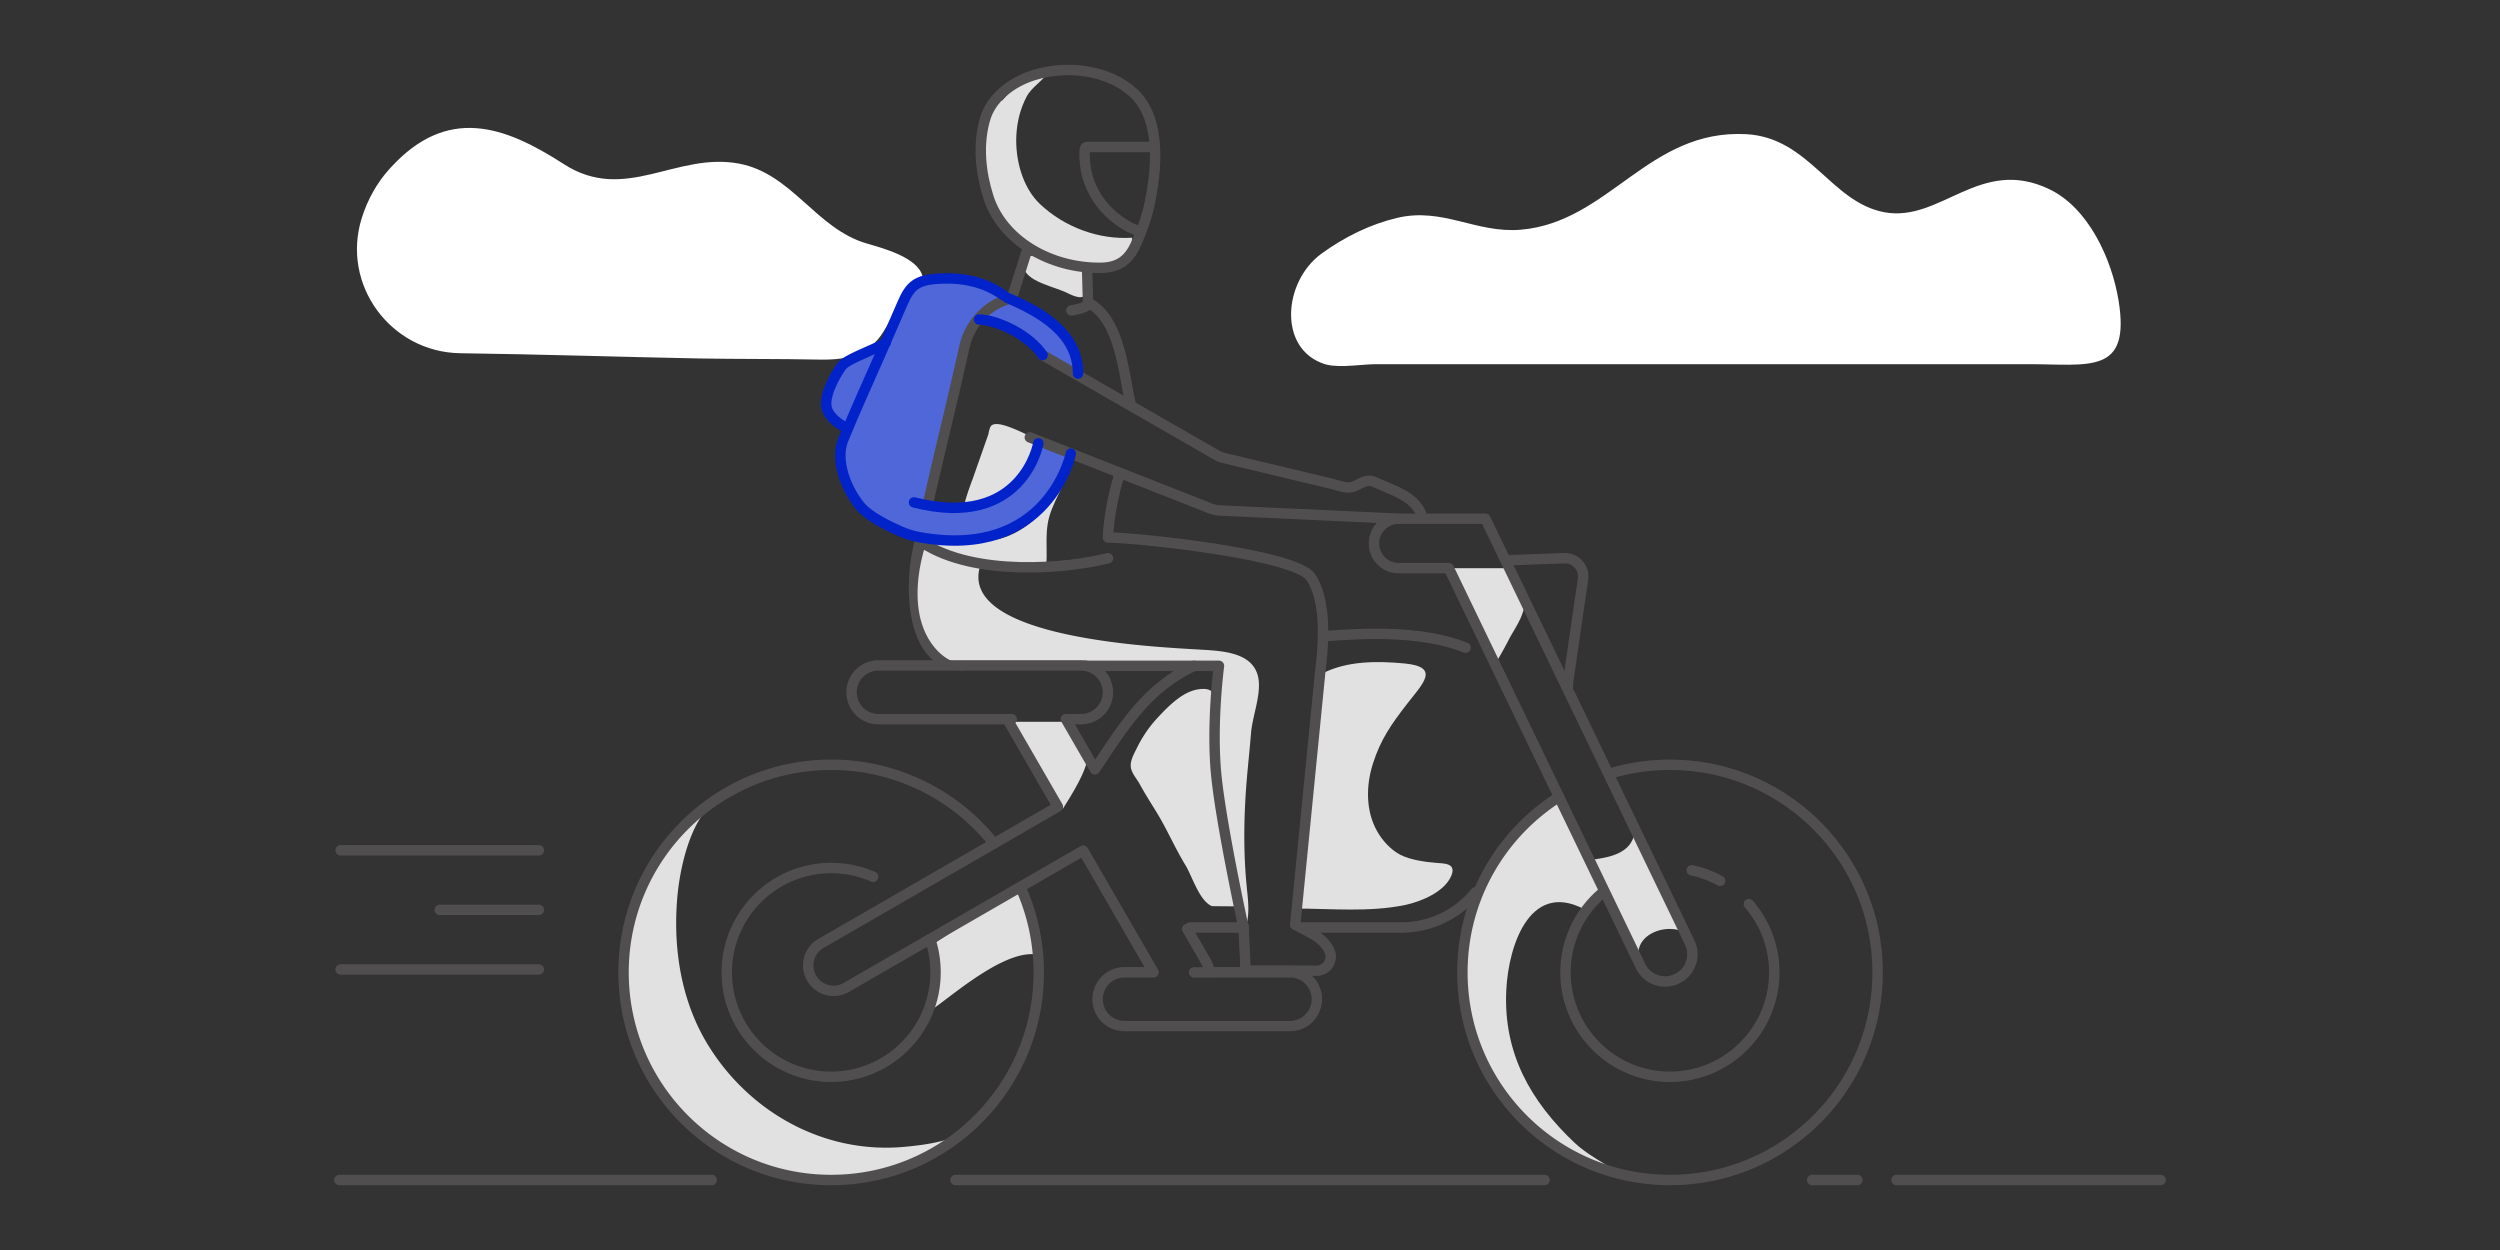 <svg xmlns="http://www.w3.org/2000/svg" width="240" height="120" viewBox="0 0 240 120">
    <rect x="0" y="0" width="240" height="120" fill="#333333" stroke="none"/>
    <g fill="none" fill-rule="evenodd">
        <path fill="#5067DA" fill-rule="nonzero" d="M91.63 37.1l-1.56 5.94c-.46 1.73-.91 3.47-1.17 5.24 1.97 1.05 4.37.29 6.46-.48.73-.27 1.47-.55 2.04-1.08.49-.45.82-1.06 1.14-1.65.33-.63.67-1.25 1-1.88.1-.19.21-.39.41-.47.18-.08.38-.03.57.01.53.12 1.07.24 1.51.57.43.33.72.91.53 1.42-.13.35-.44.59-.7.85-.71.72-1.06 1.7-1.68 2.5-.46.59-1.05 1.06-1.67 1.48-2.91 1.98-6.61 3-10.01 2.12-1.05-.27-2.05-.71-3.03-1.19-.91-.45-1.83-.93-2.55-1.64-2.01-1.97-2.16-5.19-1.46-7.91-.39-.29-.78-.58-1.16-.87-.22-.17-.45-.34-.61-.57-.23-.35-.27-.8-.24-1.22.1-1.26.75-2.47 1.76-3.23 1.08-.82 2.51-1.14 3.45-2.12 1.16-1.21 1.28-3.13 2.37-4.41 1.1-1.29 2.92-1.65 4.61-1.82.75-.08 1.52-.13 2.24.07.71.2 1.32.64 1.94 1.04 1.55 1.01 3.21 1.87 4.64 3.03 1.44 1.16 2.67 2.71 2.98 4.53-.76.18-1.51-.26-2.14-.72-1.97-1.42-3.99-3.45-6.48-3.89-1.39-.25-1.51.87-1.92 2.02-.5 1.41-.89 2.87-1.27 4.33z"/>
        <path fill="#E1E1E1" fill-rule="nonzero" d="M116.34 86.99l3.04.03c.22-.19-1.1-.49-1.06-.87.14-1.15-.38-2.91-.48-3.68-.19-1.43-.56-2.85-.8-4.28-.29-1.71-.08-3.3-.21-5-.13-1.67-.33-3.34-.43-5.02a8.98 8.98 0 0 1 0-1.16c.02-.27.14-.36-.07-.6-.31-.36-1.01-.29-1.42-.21-1.44.26-2.78 1.63-3.74 2.66-.85.91-1.49 1.85-2.04 2.97-.25.51-.61 1.13-.58 1.72.03.62.56 1.18.85 1.7.52.96 1.1 1.86 1.67 2.79.99 1.63 1.74 3.39 2.74 5.03.65 1.07 1.32 3.4 2.53 3.92zM99.64 42.17c-.09-.03-.17-.09-.26-.09-.87-.33-3.54-1.85-4.21-1.22-.14.13-.22.47-.29.84l-1.52 4.32c-.2.52-.38 1.04-.53 1.51-.16.5-.27.94-.31 1.25 1.6.64 3.61-.85 4.63-1.96.82-.89 2.34-2.47 2.58-3.7l-.09-.95zM104.33 72.13c-.4-.85-1.48-1.96-1.62-2.84h-5.59c.21 0 .82 1.48 1.34 2.79l3.58 5.56c.39-.67 2.85-4.3 2.29-5.51z"/>
        <path stroke="#514E4F" stroke-linecap="round" stroke-linejoin="round" d="M92.45 63.87c-4.95.05-5.14-7.28-4.37-10.88.09-.42.18-.84.27-1.27M100.09 34.09l16.6 9.54c.24.15.5.26.77.33l6.1 1.46 4.39 1.05c.44.11.93.29 1.38.33.65.06 1.06-.37 1.63-.55.61-.2.86-.04 1.42.21 1.46.66 3.34 1.21 4.04 2.84M98.86 41.99l16.93 6.66c.43.21.9.34 1.37.36l16.79.77"/>
        <path fill="#E1E1E1" fill-rule="nonzero" d="M94.08 54.38c-2.06 6.98 17.2 7.74 21.26 7.99 2.13.13 5.23.27 5.5 3 .15 1.56-.6 3.4-.74 4.99-.18 2.23-.45 4.42-.56 6.69-.14 2.68-.12 5.35.14 8.03.16 1.59.33 2.77-.18 4.28-1.19-1.1-.92-3.64-.96-5.09-.06-2.06-.72-3.77-1.21-5.75-.34-1.36-.62-2.79-.69-4.19-.14-2.66.02-5.33.37-7.93.17-1.26.56-2.04-.72-2.59-1.25-.54-3.78.11-5.14.11H97.06c-2.7 0-5.35.58-7.28-1.69-2.34-2.75-1.87-6.95-.88-10.15 1.13-.17 2.36.46 3.3.99M138.99 54.55h5.59c.14.88 1.22 2 1.62 2.84.56 1.21-.89 3.06-1.4 4.1-.13.27-1.5 2.84-1.6 2.58-.65-1.62-1.41-3.21-2.12-4.81-.19-.4-1.74-4.71-2.09-4.71zM157.29 91.89c-.28-2.37 2.94-3.33 4.54-2.3a.498.498 0 0 0-.15-.17l-4.76-9.52c-.3 2.18-2.76 2.44-4.21 2.65M86.89 110.09c-7.68.74-14.92-3.25-18.93-9.79-2.58-4.21-3.36-9.26-2.94-14.14.23-2.72 1.23-7.51 3.64-9.19l-.48.17c-5.74 4.12-9.11 11.18-8.17 18.68 1.37 10.92 11.33 18.66 22.26 17.29a19.8 19.8 0 0 0 9.92-4.17c-1.61.71-3.55.99-5.3 1.15zM99.79 91.69c-.02-.27-.05-.54-.08-.82-.24-1.94-.76-3.78-1.5-5.49l-.14-.23-8.56 5.53c.13.47.23.96.3 1.47.2 1.56.02 3.07-.46 4.46.13.04.26.08.4.11 2.16-1.55 7.09-5.8 10.04-5.03z"/>
        <path fill="#E1E1E1" fill-rule="nonzero" d="M150.23 77c-.14-.14-.28-.27-.41-.39-5.48 3.55-9.11 9.72-9.11 16.74 0 9.15 6.17 16.86 14.58 19.2-1.39-.97-2.9-1.68-4.16-2.87-4.2-3.99-6.8-8.54-6.53-14.57.21-4.58 2.45-10.91 7.93-7.57l.24-.24c.25-.32.51-.63.8-.93.3-.42.48-.83.57-1.27l-3.91-8.1z"/>
        <path stroke="#514E4F" stroke-linecap="round" stroke-linejoin="round" d="M68.32 113.28H32.58M148.28 113.28H91.73M178.31 113.28h-4.34M207.42 113.28h-25.35M95.42 80.98a19.89 19.89 0 0 0-15.63-7.56c-11.01 0-19.93 8.92-19.93 19.93s8.92 19.93 19.93 19.93 19.93-8.92 19.93-19.93c0-2.92-.63-5.69-1.76-8.19"/>
        <path stroke="#514E4F" stroke-linecap="round" stroke-linejoin="round" d="M83.82 84.17c-1.23-.54-2.6-.84-4.03-.84-5.53 0-10.02 4.49-10.02 10.02 0 5.53 4.49 10.02 10.02 10.02 5.53 0 10.02-4.49 10.02-10.02 0-1.12-.18-2.19-.52-3.2M165.13 84.56c-.84-.46-1.75-.81-2.72-1.01M153.7 85.82a10.004 10.004 0 0 0-3.41 7.53c0 5.53 4.49 10.02 10.02 10.02 5.53 0 10.02-4.49 10.02-10.02 0-2.51-.92-4.8-2.44-6.55"/>
        <path stroke="#514E4F" stroke-linecap="round" stroke-linejoin="round" d="M149.67 76.5c-5.58 3.53-9.28 9.76-9.28 16.85 0 11.01 8.92 19.93 19.93 19.93s19.93-8.92 19.93-19.93-8.92-19.93-19.93-19.93c-1.96 0-3.85.28-5.64.81M96.87 69.34l4.68 8.1-22.74 13.13a2.426 2.426 0 0 0-.89 3.33 2.426 2.426 0 0 0 3.33.89l22.74-13.13 6.75 11.68h-2.79a2.58 2.58 0 1 0 0 5.16h15.89a2.58 2.58 0 1 0 0-5.16h-7.74a2.43 2.43 0 0 0-.32-1.02l-1.81-3.14M116.1 93.35h-1.47M150.52 65.85v-.29l1.45-9.97c.16-1.08-.7-2.04-1.8-2l-5.59.2"/>
        <path stroke="#514E4F" stroke-linecap="round" stroke-linejoin="round" d="M125.17 89.04h9.36c2.79 0 5.4-1.26 7.12-3.38M114.24 89.04h5.14M114.63 63.92c-4.59 2.15-6.82 5.91-9.52 9.94l-2.79-4.83M140.7 62.18c-2.15-.87-5.45-1.5-10.49-1.29-1.04.04-2.11.1-3.2.19"/>
        <path fill="#E1E1E1" fill-rule="nonzero" d="M124.28 87.22c3.47 0 7.19.37 10.6-.34 1.53-.32 3.8-1.25 4.45-2.82.5-1.21-.7-1.16-1.51-1.23-1.03-.08-2.44-.29-3.37-.76-.92-.47-1.74-1.37-2.24-2.26-1.12-1.97-1.08-4.42-.4-6.53.74-2.32 1.79-3.79 3.24-5.67 1.5-1.95 3.3-3.59-.24-3.92-2.56-.24-5.46-.26-7.81.94.41.01-.02.83-.13 1.36l-1.81 16.74M102.65 44.3c-.1 2.04-1.78 3.95-2.08 6.04-.2 1.33-.02 2.66-.13 3.92-.35-.02-.73.11-1.08.11h-8.19c-.35-.1-1.68-1.52-1.65-1.97.04-.5.44-.26.91-.31 1.54-.16 3.1-.03 4.63-.19 2.53-.26 5.19-2.35 6.22-4.67M98.51 24.57c-1.17 2.17 2.05 2.74 3.65 3.42.59.25 1.58.88 2.08.31.3-.34.09-1.64.06-2.07-.97-.51-2.19-.59-3.24-.98-.71-.28-1.7-.81-2.55-.68z"/>
        <path stroke="#514E4F" stroke-linecap="round" stroke-linejoin="round" d="M162.21 90.48L142.6 49.8h-8.33c-1.31 0-2.37 1.06-2.37 2.37s1.06 2.37 2.37 2.37h4.81l18.41 38.2c.63 1.3 2.19 1.85 3.49 1.22a2.594 2.594 0 0 0 1.23-3.48zM104.18 63.92h12.84s-.75 5.69-.25 10.57 2.61 14.56 2.61 14.56"/>
        <path stroke="#514E4F" stroke-linecap="round" stroke-linejoin="round" d="M102.71 69.04h1.07a2.58 2.58 0 1 0 0-5.16H84.33a2.58 2.58 0 1 0 0 5.16h12.79"/>
        <path fill="#E1E1E1" fill-rule="nonzero" d="M100.52 7.03c-.39.73-1.47 1.31-1.96 2.24-.61 1.16-.92 2.41-.99 3.71-.12 2.29.57 5 2.27 6.61 2.37 2.24 5.67 3.44 8.84 3.23.16 5.31-9.49 1.64-11.61-.07-2.13-1.71-3.02-4.63-2.78-7.27.11-1.23.16-5.72 1.93-5.84.99-1.19 2.64-2.64 4.3-2.61z"/>
        <path fill="#FFF" fill-rule="nonzero" d="M82.68 33.84c-1.2.6-2.6.71-4.09.68-3.87-.08-7.74-.04-11.6-.11-7.6-.15-15.19-.4-22.79-.5-6.7-.09-11.48-6.59-9.47-12.98.55-1.76 1.46-3.4 2.71-4.77 5.48-6.04 10.95-4.11 16.68-.41 5.89 3.81 10.78-1.19 16.85-.04 5.07.97 7.37 6.23 12.19 7.65 1.59.47 4.97 1.34 5.41 3.19-1.84 1.41-2.62 3.55-3.85 5.43-.58.89-1.27 1.47-2.04 1.86zM127.38 35.01c-.08-.02-.15-.04-.22-.06-4.49-1.45-3.98-7.91-.31-10.59 2.23-1.63 4.76-2.85 7.26-3.44 4.41-1.05 7.61 1.51 11.92 1.13 8.46-.75 12.22-9.66 21.6-9.17 6.05.32 8.11 6.51 13.24 7.49 5.42 1.03 9.18-5.39 15.84-2.22 3.8 1.8 6.03 6.76 6.67 10.69 1.17 7.17-2.78 6.12-8.71 6.12h-62.43c-1.36-.02-3.47.38-4.86.05z"/>
        <path stroke="#514E4F" stroke-linecap="round" stroke-linejoin="round" d="M127.01 61.09c-.02 1.25-.15 2.45-.27 3.42l-2.4 24.26"/>
        <path stroke="#514E4F" stroke-linecap="round" stroke-linejoin="round" d="M107.39 45.8c-1 3.37-1.02 5.8-1.02 5.8 2.56 0 17.98 1.58 19.47 3.81.97 1.46 1.21 3.63 1.17 5.69M108.55 38.91c-.7-3.22-1.04-8.31-4.1-9.87l-.09-3.27M89.14 48.08c1.2-5.28 2.28-9.52 3.45-14.81.51-2.33 2.38-4.2 4.64-4.66M97.25 28.29l1.26-4.01M99.28 7.2c-2.18.67-4.15 2.2-4.73 4.28-.68 2.42-.43 5.02.33 7.42 1.33 4.19 5.93 6.85 10.75 6.81 1.74-.01 2.71-.74 3.38-2.19.56-1.21 1.04-2.54 1.32-3.83.7-3.21 1.24-8.2-1.5-10.76-2.39-2.22-6.36-2.71-9.55-1.73z"/>
        <path stroke="#514E4F" stroke-linecap="round" stroke-linejoin="round" d="M110.67 14.11h-1.46-4.9c-.38 0-.1 2-.05 2.26.29 1.49 1.11 2.96 2.2 4.01.56.54 1.21 1.01 1.88 1.38.33.18.76.31 1.04.5M102.85 29.8c.64-.09 1.21-.26 1.62-.51M88.57 52.11c5.09 3.3 13.95 2.46 17.8 1.48"/>
        <path stroke="#0223C9" stroke-linecap="round" stroke-linejoin="round" d="M85.03 32.89c-.48.47-3.72 1.53-4.23 2.25-.68.95-1.83 3.04-1.39 4.2.27.72 1.12 1.42 1.81 1.69M96.7 28.59c3.16 1.34 6.79 3.38 6.79 7.27M100.09 34.09c-1.23-1.87-4.25-3.36-6.1-3.42M99.68 42.56s-1.48 8.33-11.94 5.67"/>
        <path stroke="#0223C9" stroke-linecap="round" stroke-linejoin="round" d="M102.8 43.55s-2.12 10.27-14.54 8.02c-.62-.11-1.22-.3-1.8-.55-1.14-.5-3.04-1.42-3.85-2.39-1.35-1.62-2.48-4.4-1.66-6.42 1.13-2.78 2.39-5.51 3.59-8.26.7-1.6 1.39-3.2 2.09-4.81.74-1.71 1.35-2.26 3.5-2.39 2.27-.13 4.42.31 6.22 1.61"/>
        <path stroke="#514E4F" stroke-linecap="round" stroke-linejoin="round" d="M124.35 88.77c1.33.75 2.31 1.08 2.97 1.99.16.21.28.43.35.64.32.87-.36 1.79-1.28 1.79 0 0-6.77-.05-6.83 0 0-1.39-.16-2.83-.16-4.22M32.7 81.63h19.03M42.22 87.35h9.51M32.7 93.07h19.03"/>
        <path d="M0 1h240v118H0z"/>
    </g>
</svg>
